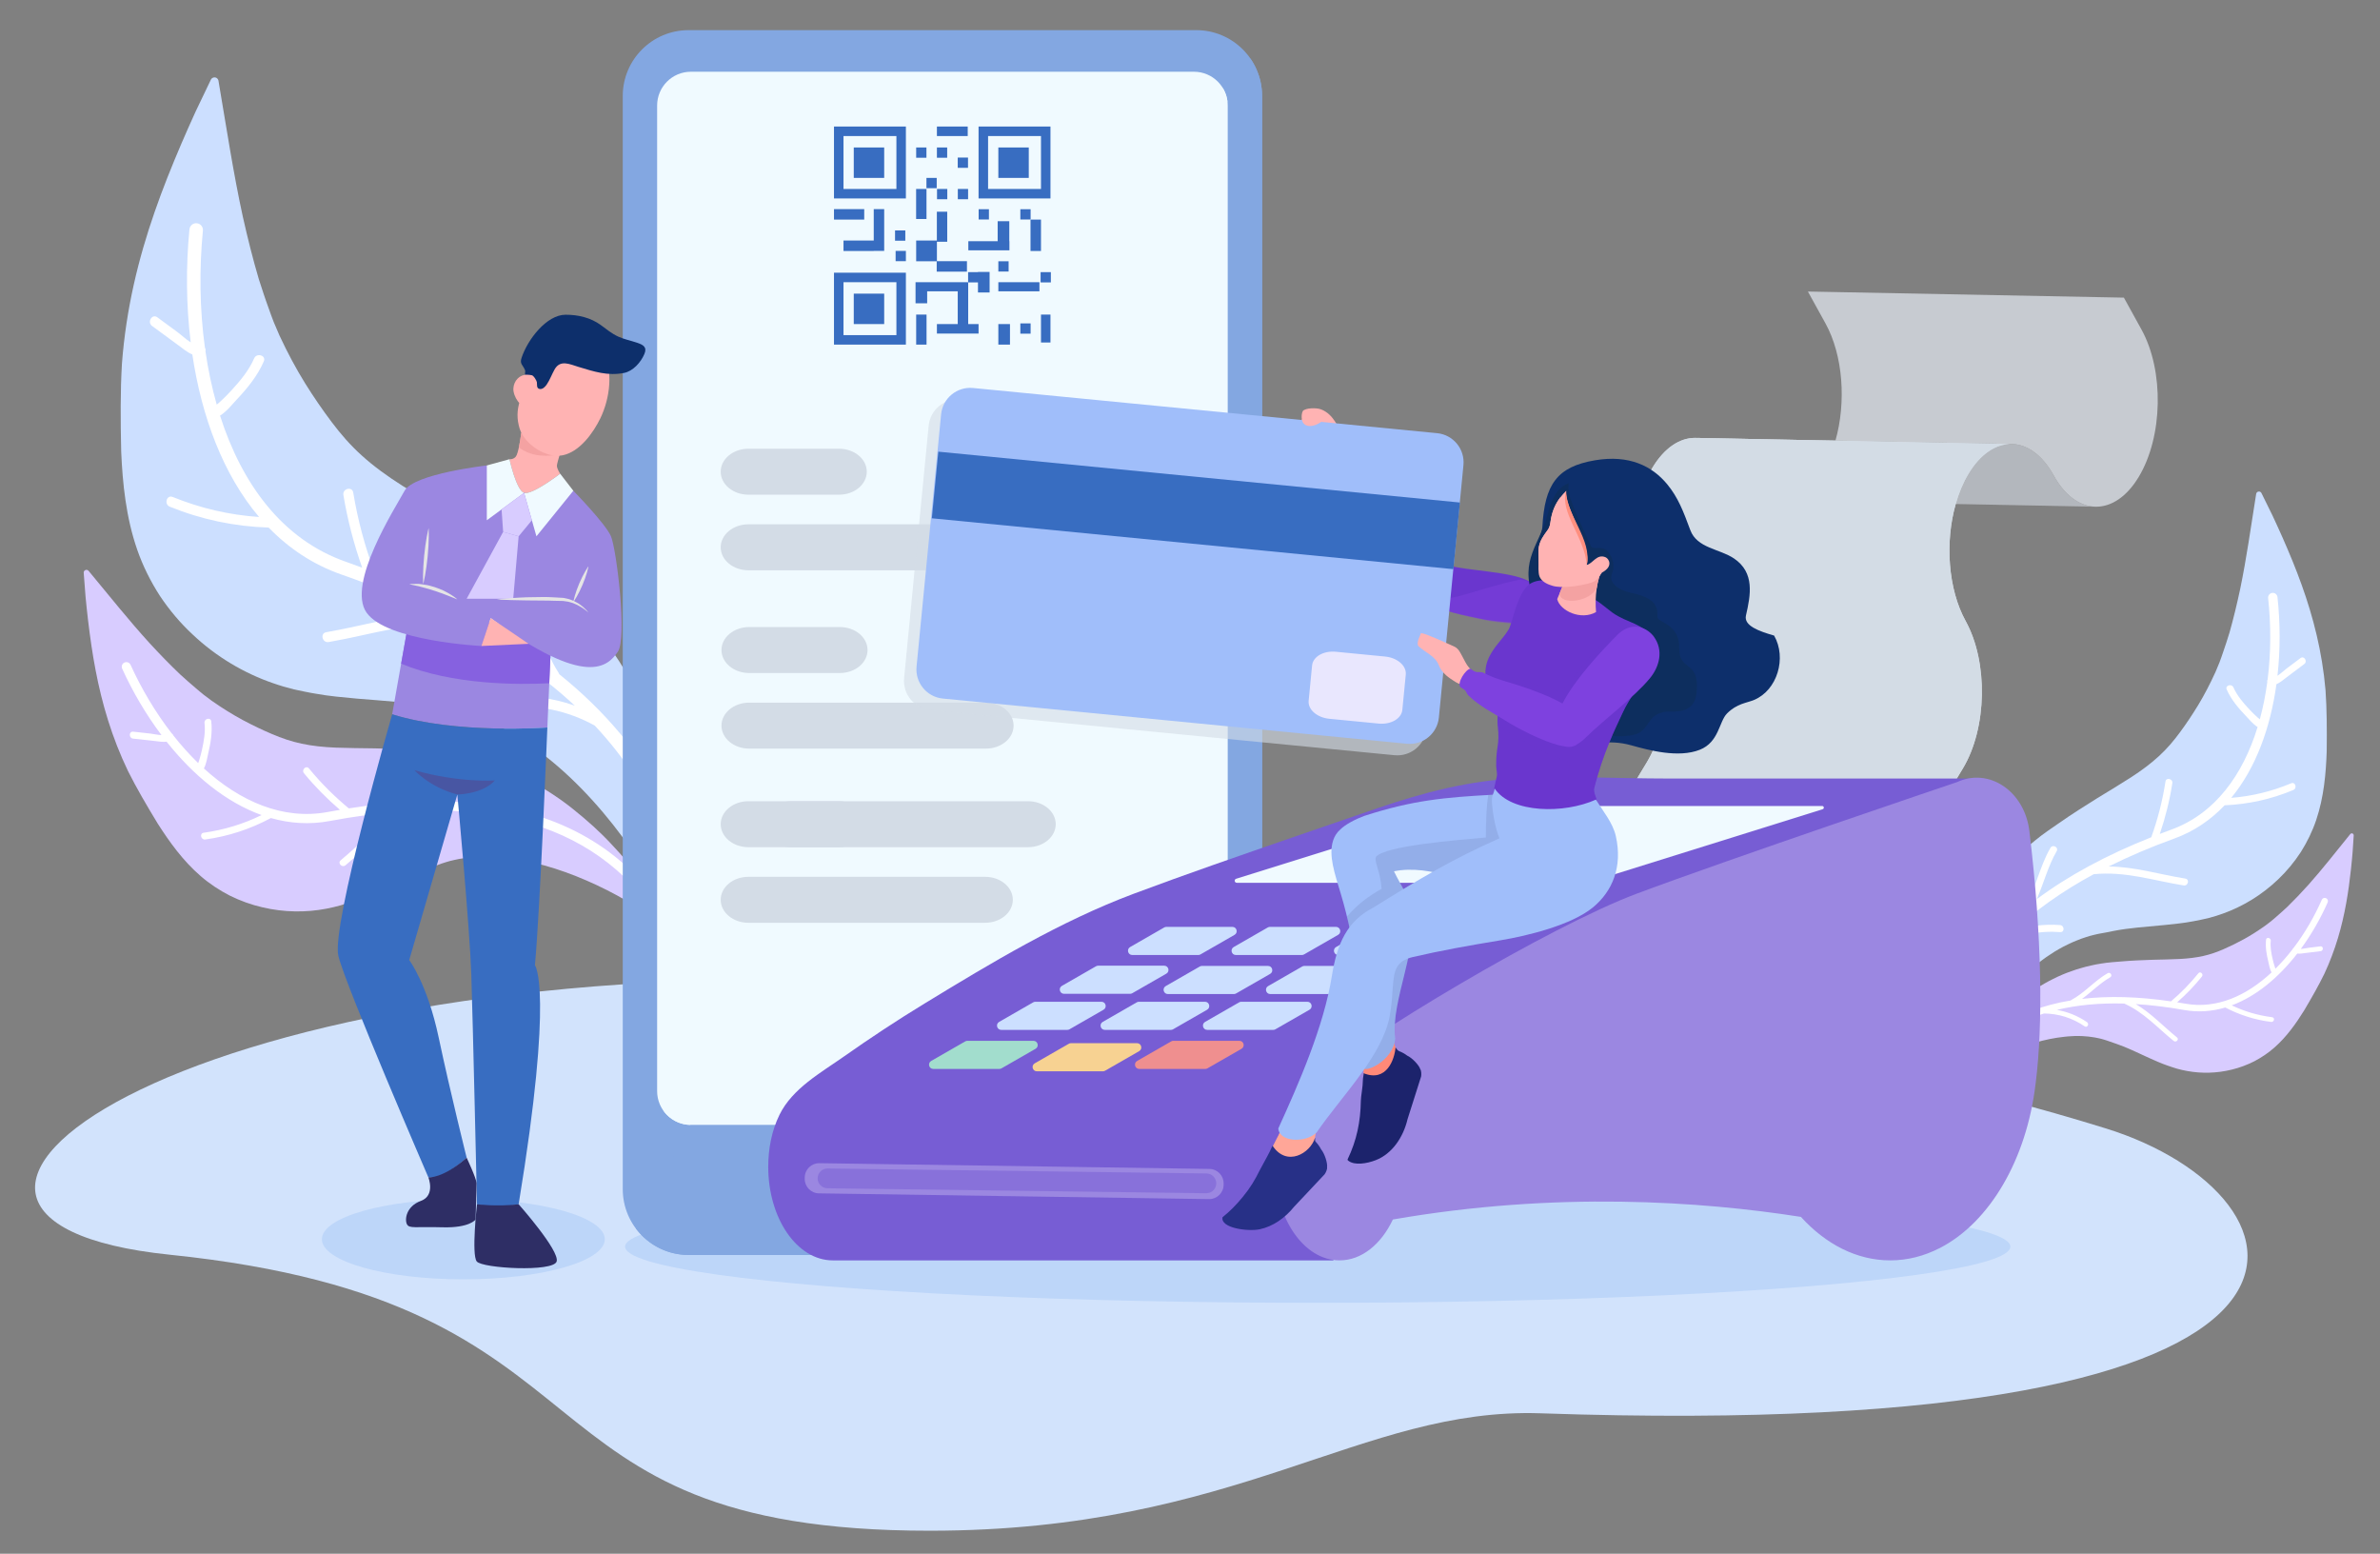 <?xml version="1.0" encoding="utf-8"?>
<!-- Generator: Adobe Illustrator 17.0.0, SVG Export Plug-In . SVG Version: 6.00 Build 0)  -->
<!DOCTYPE svg PUBLIC "-//W3C//DTD SVG 1.1//EN" "http://www.w3.org/Graphics/SVG/1.1/DTD/svg11.dtd">
<svg version="1.1" id="Camada_1" xmlns="http://www.w3.org/2000/svg" xmlns:xlink="http://www.w3.org/1999/xlink" x="0px" y="0px"
	 width="668px" height="436px" viewBox="0 0 668 436" enable-background="new 0 0 668 436" xml:space="preserve">
<rect x="0" y="0" width="668" height="436" fill="#808080" stroke="none"/>
<g>
	<path fill="#D8CCFF" d="M187.778,259.078c-2.116-4.062-4.577-7.903-7.299-11.59c-1.363-1.84-2.775-3.66-4.248-5.446
		c-1.49-1.762-3.048-3.48-4.649-5.183c-3.184-3.44-6.714-6.584-10.485-9.612c-3.762-3.054-7.902-5.749-12.374-8.202
		c-1.115-0.617-2.253-1.214-3.431-1.767c-1.16-0.58-2.351-1.127-3.58-1.626c-1.214-0.512-2.468-0.97-3.748-1.397
		c-1.263-0.459-2.572-0.845-3.9-1.211c-1.313-0.398-2.677-0.701-4.051-0.998c-1.363-0.328-2.777-0.537-4.196-0.756
		c-2.773-0.439-6.086-0.611-7.998-0.749c-4.439-0.342-8.629-0.436-12.56-0.541c-3.929-0.041-7.597-0.089-11.021-0.206
		c-3.425-0.143-6.6-0.472-9.546-1.105c-2.954-0.619-5.658-1.559-8.315-2.691c-2.66-1.126-5.337-2.403-8.174-3.912
		c-2.82-1.516-5.786-3.346-8.789-5.451l-2.227-1.669c-0.746-0.568-1.45-1.213-2.187-1.823c-1.471-1.214-2.938-2.551-4.42-3.884
		c-2.892-2.75-5.767-5.714-8.635-8.829c-5.705-6.259-11.194-13.142-17.041-20.193l-0.044-0.053
		c-0.272-0.328-0.759-0.373-1.087-0.101c-0.199,0.165-0.294,0.414-0.277,0.654l0.521,6.755c0.194,2.262,0.479,4.513,0.726,6.797
		c0.549,4.55,1.198,9.161,2.092,13.803c1.776,9.286,4.515,18.749,9.116,28.325c2.386,4.754,5.163,9.497,8.316,14.688
		c3.227,5.063,7.073,10.439,12.084,14.76c2.493,2.156,5.269,3.979,8.175,5.469c2.929,1.447,5.989,2.546,9.077,3.258
		c6.177,1.471,12.361,1.485,17.995,0.398c1.386-0.258,2.821-0.607,4.14-0.984c1.326-0.443,2.692-0.859,3.947-1.345
		c2.567-0.909,5.003-2.067,7.338-3.136c4.667-2.196,8.944-4.365,13.09-5.817c2.343-0.771,3.436-1.3,5.048-1.77
		c0.775-0.222,1.563-0.479,2.39-0.626c0.82-0.179,1.656-0.37,2.521-0.469c0.86-0.133,1.738-0.258,2.636-0.309
		c0.896-0.087,1.807-0.147,2.733-0.151c0.922-0.026,1.855-0.004,2.798,0.056c0.945,0.027,1.897,0.105,2.858,0.207
		c7.715,0.72,15.786,3.071,23.522,6.439c3.88,1.681,7.706,3.606,11.401,5.787c3.707,2.157,7.321,4.564,10.673,7.232
		c0.325,0.258,0.797,0.205,1.056-0.12c0.19-0.239,0.211-0.559,0.079-0.814L187.778,259.078z"/>
	<path fill="#FFFFFF" d="M43.436,207.934c-2.034-0.217-4.067-0.442-6.099-0.672c-1.233-0.14-1.189-2.084,0.057-1.943
		c1.581,0.179,3.162,0.355,4.744,0.526c0.877,0.095,2.081,0.389,3.189,0.433c-4.348-5.774-8.087-12.142-11.04-18.646
		c-0.296-0.651-0.002-1.433,0.644-1.715c0.651-0.296,1.419-0.008,1.715,0.644c3.06,6.739,6.974,13.335,11.542,19.226
		c0.214,0.117,0.374,0.325,0.458,0.577c2.187,2.772,4.519,5.379,6.977,7.764c0.08-0.218,0.161-0.434,0.234-0.655
		c0.338-1.025,0.607-2.075,0.842-3.128c0.538-2.41,0.992-5.004,0.7-7.478c-0.145-1.226,1.745-1.688,1.892-0.444
		c0.353,2.992-0.152,6.054-0.842,8.967c-0.216,0.911-0.519,2.955-1.222,4.245c10.119,9.211,22.195,14.597,34.873,12.202
		c1.113-0.21,2.21-0.399,3.307-0.588c-3.657-3.133-7.024-6.536-10.089-10.268c-0.79-0.961,0.603-2.318,1.397-1.351
		c3.371,4.105,7.093,7.827,11.184,11.21c13.139-2.077,25.094-2.538,35.845-1.391c-3.864-2.746-7.297-6.254-11.462-8.581
		c-1.095-0.612-0.087-2.274,1.003-1.665c5.331,2.979,9.505,7.957,14.883,10.702c0.072,0.036,0.111,0.088,0.166,0.133
		c22.64,3.508,39.56,14.625,50.528,33.29c0.362,0.616,0.157,1.41-0.461,1.772c-0.012,0.008-0.024,0.014-0.036,0.021
		c-0.611,0.333-1.381,0.124-1.736-0.482c-8.641-14.703-21.178-24.531-37.471-29.472c-5.989,0.124-11.478,1.952-16.39,5.383
		c-1.024,0.715-1.947-0.996-0.931-1.706c3.708-2.59,7.778-4.269,12.101-5.073c-8.212-1.884-17.288-2.639-27.223-2.251
		c-7.985,3.739-13.084,9.739-19.744,15.288c-0.956,0.797-2.313-0.596-1.351-1.397c5.824-4.853,10.278-9.862,16.465-13.623
		c-6.191,0.447-12.689,1.305-19.505,2.593c-5.678,1.073-11.227,0.685-16.549-0.825c-5.789,3.097-11.897,5.107-18.425,6.013
		c-1.227,0.17-1.686-1.72-0.444-1.892c5.721-0.794,11.122-2.437,16.261-4.958c-10.057-3.598-19.195-11.184-26.668-20.59
		C45.682,208.282,44.528,208.05,43.436,207.934z"/>
	<path fill="#CCDFFF" d="M195.453,267.246c0.291-6.697-0.018-13.367-0.769-20.033c-0.381-3.33-0.839-6.67-1.399-10.012
		c-0.6-3.324-1.317-6.641-2.1-9.973c-1.519-6.691-3.693-13.259-6.256-19.857c-2.534-6.625-5.808-13.07-9.682-19.453
		c-0.961-1.599-1.967-3.188-3.056-4.751c-1.045-1.583-2.155-3.149-3.348-4.681c-1.164-1.537-2.419-3.035-3.729-4.514
		c-1.264-1.506-2.642-2.953-4.057-4.39c-1.372-1.465-2.88-2.847-4.404-4.23c-1.487-1.414-3.128-2.713-4.766-4.029
		c-3.194-2.586-7.267-5.229-9.59-6.803c-5.376-3.682-10.619-6.868-15.524-9.877c-4.95-2.927-9.564-5.672-13.819-8.326
		c-4.237-2.688-8.021-5.428-11.291-8.387c-3.292-2.946-6.031-6.117-8.571-9.496c-2.548-3.374-5.007-6.951-7.497-10.941
		c-2.466-3.985-4.885-8.475-7.151-13.342l-1.602-3.746c-0.53-1.266-0.95-2.599-1.438-3.912c-0.975-2.616-1.856-5.384-2.76-8.158
		c-1.653-5.602-3.128-11.463-4.484-17.511c-2.651-12.108-4.571-24.851-6.824-38.067l-0.017-0.1
		c-0.105-0.615-0.689-1.029-1.304-0.924c-0.373,0.063-0.675,0.309-0.829,0.626l-4.283,8.944c-1.409,3.009-2.695,6.071-4.054,9.147
		c-2.635,6.17-5.186,12.488-7.449,19.028c-4.544,13.071-7.998,27.07-9.175,42.576c-0.455,7.773-0.406,15.817-0.208,24.704
		c0.385,8.779,1.325,18.408,4.515,27.553c1.582,4.557,3.767,8.9,6.36,12.915c2.653,3.977,5.728,7.611,9.121,10.772
		c6.753,6.385,14.582,10.929,22.519,13.673c1.946,0.687,4.02,1.294,5.969,1.782c2.005,0.408,4.041,0.882,5.988,1.184
		c3.919,0.726,7.855,1.041,11.596,1.395c7.523,0.632,14.532,1.013,20.85,2.207c3.535,0.737,5.307,0.866,7.693,1.451
		c1.146,0.286,2.332,0.537,3.487,0.956c1.17,0.374,2.37,0.743,3.539,1.251c1.188,0.461,2.392,0.944,3.568,1.537
		c1.199,0.546,2.399,1.135,3.575,1.809c1.188,0.642,2.354,1.353,3.506,2.119c1.178,0.726,2.328,1.522,3.471,2.354
		c9.253,6.559,17.762,15.446,25.103,25.376c3.689,4.97,7.128,10.211,10.217,15.68c3.12,5.447,5.939,11.143,8.236,16.979
		c0.222,0.565,0.861,0.843,1.426,0.621c0.417-0.164,0.677-0.554,0.696-0.975L195.453,267.246z"/>
	<path fill="#FFFFFF" d="M49.917,96.782c-2.419-1.764-4.832-3.536-7.24-5.315c-1.461-1.079,0.017-3.512,1.494-2.421
		c1.873,1.384,3.748,2.764,5.628,4.138c1.042,0.762,2.353,2.017,3.725,2.883c-1.286-10.501-1.364-21.309-0.348-31.715
		c0.101-1.042,1.046-1.818,2.071-1.703c1.042,0.101,1.805,1.029,1.703,2.071c-1.053,10.783-0.918,22.007,0.561,32.817
		c0.185,0.305,0.237,0.686,0.158,1.066c0.744,5.114,1.792,10.125,3.163,14.948c0.26-0.217,0.522-0.432,0.776-0.659
		c1.178-1.052,2.288-2.186,3.356-3.348c2.446-2.66,4.92-5.617,6.36-8.967c0.714-1.66,3.448-0.862,2.724,0.822
		c-1.742,4.052-4.624,7.563-7.63,10.75c-0.94,0.997-2.821,3.365-4.656,4.486c6.085,19.081,17.451,34.745,35.275,40.988
		c1.565,0.548,3.094,1.112,4.622,1.676c-2.343-6.647-4.12-13.425-5.274-20.398c-0.297-1.796,2.461-2.497,2.76-0.69
		c1.269,7.67,3.262,15.112,5.972,22.394c18.175,6.983,33.666,15.148,46.454,24.469c-2.888-6.308-4.673-13.268-8.249-19.265
		c-0.94-1.577,1.554-2.946,2.49-1.376c4.577,7.677,6.226,17.042,11.034,24.458c0.064,0.099,0.077,0.193,0.113,0.289
		c26.131,21.015,39.442,47.49,39.686,79.177c0.008,1.047-0.833,1.903-1.881,1.909c-0.02,0.001-0.041,0.001-0.061,0
		c-1.018-0.024-1.841-0.854-1.848-1.882c-0.193-24.961-8.892-46.594-25.929-64.781c-7.682-4.225-15.977-5.926-24.715-5.171
		c-1.821,0.157-1.738-2.687,0.068-2.843c6.596-0.57,12.984,0.281,19.052,2.426c-9.031-8.398-19.982-15.997-32.86-22.776
		c-12.859-1.104-23.712,2.769-36.215,4.929c-1.796,0.31-2.495-2.448-0.69-2.76c10.935-1.889,20.245-4.979,30.84-5.219
		c-8.174-3.964-17.039-7.632-26.622-10.988c-7.982-2.795-14.733-7.348-20.373-13.156c-9.605-0.311-18.818-2.234-27.755-5.862
		c-1.68-0.682-0.879-3.414,0.822-2.724c7.833,3.18,15.881,5.05,24.241,5.615c-10.114-11.921-16.147-28.224-18.735-45.616
		C52.509,98.867,51.216,97.73,49.917,96.782z"/>
</g>
<path fill="#D2E3FC" d="M243.449,275.163C47.628,268.719-48.828,342.18,47.628,352.085c129.953,13.345,92.464,77.494,213.394,77.455
	c86.731-0.028,120.904-34.694,171.46-32.948c241.944,8.356,218.004-61.463,158.666-79.915
	C438.182,269.109,243.449,275.163,243.449,275.163z"/>
<ellipse fill="#BDD6F9" cx="130.047" cy="347.742" rx="39.703" ry="11.258"/>
<ellipse fill="#BDD6F9" cx="369.849" cy="349.818" rx="194.405" ry="15.771"/>
<g>
	<path fill="#D8CCFF" d="M547.009,304.119c1.442-2.844,3.126-5.536,4.993-8.124c0.935-1.292,1.904-2.569,2.915-3.823
		c1.024-1.238,2.095-2.445,3.197-3.643c2.191-2.419,4.624-4.634,7.226-6.77c2.596-2.155,5.457-4.062,8.551-5.804
		c0.771-0.438,1.559-0.862,2.375-1.256c0.803-0.412,1.628-0.803,2.48-1.159c0.841-0.366,1.711-0.694,2.599-1.001
		c0.875-0.329,1.784-0.607,2.706-0.873c0.911-0.287,1.858-0.508,2.812-0.726c0.946-0.239,1.929-0.395,2.915-0.558
		c1.927-0.327,4.232-0.472,5.562-0.582c3.087-0.272,6.004-0.369,8.739-0.472c2.734-0.058,5.287-0.119,7.67-0.227
		c2.383-0.126,4.591-0.379,6.637-0.842c2.052-0.453,3.927-1.128,5.768-1.936c1.843-0.804,3.697-1.713,5.66-2.786
		c1.952-1.076,4.002-2.373,6.076-3.861l1.538-1.179c0.515-0.401,1-0.856,1.509-1.286c1.014-0.856,2.026-1.798,3.047-2.737
		c1.992-1.936,3.971-4.021,5.944-6.211c3.923-4.4,7.692-9.233,11.709-14.185l0.03-0.037c0.187-0.231,0.526-0.266,0.756-0.079
		c0.14,0.113,0.208,0.286,0.198,0.453l-0.311,4.706c-0.118,1.576-0.299,3.145-0.454,4.737c-0.347,3.172-0.764,6.386-1.352,9.624
		c-1.166,6.477-3,13.085-6.13,19.786c-1.625,3.328-3.522,6.65-5.677,10.288c-2.208,3.549-4.844,7.32-8.299,10.367
		c-1.719,1.52-3.637,2.81-5.649,3.869c-2.028,1.029-4.15,1.818-6.293,2.337c-4.289,1.071-8.593,1.128-12.523,0.414
		c-0.967-0.169-1.968-0.401-2.89-0.654c-0.927-0.299-1.88-0.577-2.758-0.906c-1.794-0.614-3.499-1.401-5.131-2.127
		c-3.265-1.493-6.259-2.971-9.156-3.95c-1.637-0.519-2.401-0.879-3.527-1.193c-0.541-0.149-1.092-0.321-1.668-0.417
		c-0.572-0.118-1.156-0.245-1.759-0.307c-0.6-0.086-1.211-0.167-1.837-0.195c-0.624-0.054-1.259-0.089-1.904-0.084
		c-0.642-0.011-1.291,0.011-1.947,0.06c-0.657,0.026-1.32,0.087-1.988,0.166c-5.365,0.56-10.965,2.258-16.325,4.661
		c-2.688,1.199-5.336,2.569-7.892,4.115c-2.564,1.53-5.061,3.233-7.375,5.116c-0.224,0.182-0.553,0.149-0.736-0.075
		c-0.134-0.165-0.151-0.388-0.061-0.566L547.009,304.119z"/>
	<path fill="#FFFFFF" d="M647.096,267.421c1.414-0.167,2.828-0.338,4.241-0.514c0.857-0.106,0.812-1.459-0.054-1.352
		c-1.099,0.137-2.198,0.271-3.298,0.402c-0.61,0.073-1.446,0.287-2.216,0.326c2.983-4.052,5.537-8.513,7.543-13.064
		c0.201-0.455-0.009-0.997-0.461-1.189c-0.456-0.201-0.988,0.005-1.189,0.461c-2.079,4.715-4.753,9.335-7.889,13.471
		c-0.148,0.083-0.258,0.229-0.314,0.405c-1.501,1.946-3.105,3.778-4.798,5.457c-0.057-0.151-0.116-0.301-0.168-0.454
		c-0.243-0.711-0.438-1.44-0.61-2.171c-0.393-1.673-0.729-3.476-0.544-5.2c0.091-0.855-1.228-1.162-1.32-0.295
		c-0.223,2.086,0.152,4.213,0.654,6.235c0.157,0.632,0.384,2.053,0.883,2.946c-6.974,6.489-15.339,10.329-24.183,8.758
		c-0.776-0.138-1.542-0.261-2.307-0.384c2.522-2.208,4.84-4.603,6.945-7.224c0.542-0.675-0.438-1.609-0.983-0.93
		c-2.316,2.883-4.878,5.502-7.7,7.888c-9.162-1.346-17.487-1.576-24.962-0.696c2.669-1.941,5.032-4.409,7.913-6.06
		c0.758-0.434,0.043-1.584-0.711-1.151c-3.688,2.114-6.556,5.611-10.279,7.563c-0.05,0.026-0.077,0.062-0.114,0.094
		c-15.733,2.614-27.426,10.481-34.92,23.557c-0.248,0.432-0.099,0.983,0.334,1.23c0.008,0.005,0.017,0.01,0.025,0.014
		c0.428,0.227,0.962,0.076,1.205-0.349c5.904-10.3,14.556-17.237,25.86-20.8c4.17,0.041,8.004,1.272,11.45,3.623
		c0.718,0.49,1.347-0.708,0.635-1.194c-2.601-1.775-5.447-2.913-8.462-3.439c5.702-1.374,12.014-1.968,18.932-1.774
		c5.587,2.542,9.182,6.68,13.86,10.492c0.672,0.548,1.605-0.433,0.93-0.983c-4.091-3.334-7.229-6.787-11.565-9.358
		c4.313,0.264,8.843,0.812,13.597,1.657c3.96,0.704,7.821,0.392,11.513-0.7c4.054,2.112,8.321,3.465,12.871,4.046
		c0.855,0.109,1.161-1.21,0.295-1.321c-3.989-0.509-7.76-1.612-11.357-3.328c6.973-2.581,13.277-7.931,18.407-14.535
		C645.536,267.681,646.337,267.511,647.096,267.421z"/>
	<path fill="#CCDFFF" d="M541.728,309.863c-0.253-4.66-0.089-9.305,0.383-13.951c0.24-2.321,0.533-4.649,0.898-6.98
		c0.392-2.318,0.866-4.633,1.386-6.958c1.007-4.669,2.47-9.258,4.204-13.87c1.713-4.631,3.944-9.142,6.592-13.615
		c0.657-1.12,1.345-2.234,2.091-3.33c0.716-1.11,1.476-2.209,2.295-3.284c0.799-1.079,1.661-2.131,2.562-3.171
		c0.869-1.058,1.817-2.076,2.791-3.087c0.944-1.03,1.983-2.004,3.034-2.978c1.024-0.995,2.157-1.912,3.287-2.841
		c2.203-1.824,5.019-3.695,6.624-4.808c3.715-2.604,7.34-4.861,10.732-6.993c3.424-2.075,6.615-4.021,9.556-5.901
		c2.929-1.903,5.542-3.839,7.796-5.924c2.269-2.076,4.152-4.304,5.894-6.675c1.748-2.368,3.432-4.877,5.136-7.673
		c1.686-2.793,3.336-5.937,4.876-9.342l1.087-2.62c0.359-0.885,0.642-1.817,0.972-2.734c0.659-1.828,1.251-3.762,1.859-5.7
		c1.108-3.912,2.09-8.003,2.989-12.223c1.753-8.449,2.993-17.333,4.461-26.55l0.011-0.07c0.068-0.429,0.472-0.721,0.901-0.653
		c0.26,0.041,0.472,0.21,0.582,0.429l3.049,6.193c1.004,2.084,1.922,4.206,2.891,6.336c1.881,4.275,3.705,8.654,5.33,13.189
		c3.263,9.064,5.773,18.783,6.71,29.567c0.376,5.407,0.403,11.007,0.333,17.195c-0.201,6.114-0.783,12.824-2.933,19.214
		c-1.066,3.184-2.554,6.224-4.329,9.038c-1.817,2.789-3.93,5.341-6.267,7.568c-4.652,4.496-10.067,7.718-15.571,9.689
		c-1.35,0.493-2.789,0.931-4.141,1.286c-1.393,0.299-2.806,0.644-4.159,0.87c-2.723,0.535-5.46,0.784-8.061,1.059
		c-5.232,0.497-10.108,0.815-14.497,1.694c-2.455,0.54-3.687,0.643-5.344,1.068c-0.795,0.207-1.619,0.392-2.42,0.692
		c-0.812,0.269-1.644,0.536-2.454,0.898c-0.823,0.33-1.658,0.675-2.472,1.097c-0.83,0.389-1.661,0.809-2.475,1.287
		c-0.822,0.456-1.628,0.96-2.424,1.502c-0.814,0.514-1.609,1.077-2.398,1.665c-6.391,4.636-12.246,10.887-17.281,17.855
		c-2.53,3.488-4.884,7.162-6.993,10.992c-2.131,3.816-4.05,7.802-5.604,11.882c-0.151,0.395-0.593,0.593-0.988,0.443
		c-0.291-0.111-0.476-0.381-0.492-0.673L541.728,309.863z"/>
	<path fill="#FFFFFF" d="M641.74,190.098c1.671-1.246,3.337-2.498,4.999-3.755c1.009-0.762-0.039-2.444-1.058-1.674
		c-1.293,0.977-2.588,1.952-3.886,2.923c-0.719,0.538-1.622,1.422-2.571,2.035c0.816-7.32,0.788-14.843,0.001-22.08
		c-0.078-0.725-0.742-1.258-1.454-1.169c-0.725,0.078-1.249,0.73-1.169,1.454c0.815,7.498,0.806,15.312-0.141,22.848
		c-0.126,0.214-0.16,0.479-0.102,0.743c-0.479,3.565-1.17,7.062-2.088,10.429c-0.183-0.149-0.367-0.297-0.545-0.453
		c-0.828-0.723-1.609-1.504-2.362-2.305c-1.723-1.833-3.467-3.873-4.495-6.194c-0.51-1.15-2.406-0.574-1.89,0.593
		c1.243,2.807,3.276,5.229,5.393,7.425c0.662,0.687,1.989,2.321,3.275,3.088c-4.091,13.329-11.884,24.319-24.244,28.8
		c-1.085,0.393-2.145,0.797-3.205,1.201c1.58-4.645,2.766-9.376,3.516-14.239c0.193-1.253-1.732-1.719-1.926-0.459
		c-0.825,5.349-2.156,10.544-3.987,15.634c-12.599,4.999-23.32,10.8-32.151,17.386c1.962-4.413,3.152-9.271,5.595-13.473
		c0.642-1.105-1.104-2.039-1.744-0.939c-3.128,5.379-4.204,11.91-7.495,17.109c-0.044,0.069-0.052,0.135-0.076,0.202
		c-18.03,14.827-27.095,33.358-27.024,55.416c0.002,0.729,0.594,1.318,1.324,1.315c0.014,0.001,0.028,0,0.043,0
		c0.709-0.025,1.275-0.608,1.272-1.324c-0.055-17.377,5.836-32.502,17.557-45.291c5.315-2.999,11.077-4.246,17.165-3.787
		c1.269,0.096,1.19-1.884-0.069-1.979c-4.596-0.346-9.036,0.294-13.243,1.834c6.222-5.914,13.788-11.287,22.7-16.104
		c8.943-0.866,16.527,1.747,25.247,3.156c1.252,0.202,1.718-1.723,0.459-1.926c-7.626-1.232-14.131-3.312-21.508-3.399
		c5.66-2.821,11.803-5.442,18.448-7.851c5.535-2.007,10.2-5.227,14.082-9.313c6.684-0.29,13.082-1.698,19.276-4.291
		c1.164-0.488,0.586-2.383-0.593-1.89c-5.429,2.273-11.016,3.636-16.831,4.093c6.95-8.375,11.025-19.769,12.695-31.896
		C639.952,191.569,640.843,190.767,641.74,190.098z"/>
</g>
<g>
	<g>
		<path fill-rule="evenodd" clip-rule="evenodd" fill="#6A36CE" d="M382.442,135.05c0.21,0.578,0.478,1.124,0.784,1.682
			c0.252,0.46,1.28,0.849,1.572,1.351c2.075,3.368,4.214,6.257,6.406,8.86c2.833,3.363,5.705,6.63,7.492,10.233
			c3.227,0.55,7.926,1.734,12.892,2.425c8.737,1.217,18.331,1.733,20.071,5.985l2.587,7.018l-2.433,3.092
			c-5.4-1.006-10.079-1.027-14.871-1.815c-1.416-0.233-3.257-0.679-4.68-0.965c-5.079-1.022-10.307-2.673-15.824-4.898
			c-0.964-0.389-1.871-0.592-2.527-0.858c-0.343-0.092-0.942-0.609-1.175-0.863c-0.661-0.533-1.34-1.256-2.022-2.094
			c-2.673-3.169-5.872-8.181-7.77-12.056c-1.513-3.089-2.999-6.3-4.381-10.262c-0.217-0.624-0.16-1.972-0.374-2.597
			c-0.202-0.588-0.426-1.013-0.67-1.377C378.649,136.547,380.678,135.079,382.442,135.05z"/>
		<path opacity="0.5" fill-rule="evenodd" clip-rule="evenodd" fill="#7E41DF" d="M426.99,162.652
			c2.555,0.552,5.137,1.669,5.806,3.304l2.587,7.018l-2.433,3.092c-5.4-1.006-10.079-1.027-14.871-1.815
			c-1.416-0.233-3.257-0.679-4.68-0.965c-5.079-1.022-10.308-2.673-15.824-4.898c-0.964-0.389-1.871-0.592-2.527-0.857l-1.174-0.863
			c11.355,3.123,14.909,0.678,25.153-2.149C423.502,163.284,426.658,162.581,426.99,162.652z"/>
	</g>
	<g>
		<path fill="#83A7E1" d="M193.266,352.152h142.492c10.204,0,18.477-8.272,18.477-18.477V26.937
			c0-10.205-8.272-18.477-18.477-18.477H193.266c-10.205,0-18.477,8.273-18.477,18.477v306.738
			C174.789,343.879,183.062,352.152,193.266,352.152z"/>
		<path fill="#F0FAFF" d="M193.918,315.659h141.189c5.236,0,9.48-4.244,9.48-9.48V29.609c0-5.236-4.244-9.48-9.48-9.48H193.918
			c-5.236,0-9.48,4.244-9.48,9.48v276.57C184.438,311.415,188.682,315.659,193.918,315.659z"/>
		<path fill="#83A7E1" d="M350.926,16.4c2.081,2.99,3.31,6.618,3.31,10.537v306.738c0,10.205-8.272,18.477-18.477,18.477H193.266
			c-6.053,0-11.409-2.923-14.779-7.421L350.926,16.4z"/>
		<path fill="#F0FAFF" d="M343.191,24.676c0.88,1.438,1.396,3.123,1.396,4.933v276.57c0,5.236-4.244,9.48-9.48,9.48H193.918
			c-3.181,0-5.99-1.573-7.709-3.977L343.191,24.676z"/>
		<circle fill="#080D30" cx="264.44" cy="334.047" r="14.71"/>
		<path fill="#D3DCE6" d="M235.494,138.818h-25.427c-4.299,0-7.784-2.888-7.784-6.45l0,0c0-3.562,3.485-6.45,7.784-6.45h25.427
			c4.299,0,7.784,2.888,7.784,6.45l0,0C243.278,135.93,239.793,138.818,235.494,138.818z"/>
		<path fill="#D3DCE6" d="M276.489,160.03h-66.423c-4.299,0-7.784-2.888-7.784-6.45l0,0c0-3.562,3.485-6.45,7.784-6.45h66.423
			c4.299,0,7.784,2.888,7.784,6.45l0,0C284.273,157.143,280.788,160.03,276.489,160.03z"/>
		<path fill="#D3DCE6" d="M235.71,188.857h-25.427c-4.299,0-7.784-2.888-7.784-6.45l0,0c0-3.562,3.485-6.45,7.784-6.45h25.427
			c4.299,0,7.784,2.888,7.784,6.45l0,0C243.494,185.97,240.009,188.857,235.71,188.857z"/>
		<path fill="#D3DCE6" d="M276.705,210.07h-66.423c-4.299,0-7.784-2.888-7.784-6.45l0,0c0-3.562,3.485-6.45,7.784-6.45h66.423
			c4.299,0,7.784,2.888,7.784,6.45l0,0C284.489,207.182,281.004,210.07,276.705,210.07z"/>
		<path fill="#D3DCE6" d="M288.53,237.732h-66.423c-4.299,0-7.784-2.888-7.784-6.45l0,0c0-3.562,3.485-6.45,7.784-6.45h66.423
			c4.299,0,7.784,2.888,7.784,6.45l0,0C296.313,234.844,292.829,237.732,288.53,237.732z"/>
		<path fill="#D3DCE6" d="M235.494,237.732h-25.427c-4.299,0-7.784-2.888-7.784-6.45l0,0c0-3.562,3.485-6.45,7.784-6.45h25.427
			c4.299,0,7.784,2.888,7.784,6.45l0,0C243.278,234.844,239.793,237.732,235.494,237.732z"/>
		<path fill="#D3DCE6" d="M276.489,258.944h-66.423c-4.299,0-7.784-2.888-7.784-6.45l0,0c0-3.562,3.485-6.45,7.784-6.45h66.423
			c4.299,0,7.784,2.888,7.784,6.45l0,0C284.273,256.057,280.788,258.944,276.489,258.944z"/>
	</g>
	<polygon fill="#E7A78D" points="156.911,173.783 158.413,169.183 148.669,169.183 	"/>
	<path fill-rule="evenodd" clip-rule="evenodd" fill="#FFB3B3" d="M376.488,121.072c-1.01-0.915-2.067-4.801-5.698-6.194
		c-1.33-0.51-4.37-0.426-5.12,0.449c-0.641,1.203-0.422,3.813,1.188,4.813"/>
	<g opacity="0.6">
		<path fill="#D3DCE6" d="M261.143,199.239l130.245,12.681c4.517,0.44,8.535-2.866,8.975-7.383l6.892-70.791
			c0.44-4.517-2.866-8.535-7.383-8.975l-130.245-12.681c-4.517-0.44-8.535,2.866-8.975,7.383l-6.892,70.791
			C253.321,194.781,256.626,198.799,261.143,199.239z"/>
	</g>
	<g>
		<path fill="#9B87E1" d="M154.497,184.007l-0.868,20.132c0,0-25.483,1.96-43.559-3.702l4.791-27.005l35.704,2.178L154.497,184.007z
			"/>
		<path fill="#FFB3B3" d="M144.769,128.133c0.726-0.871,1.335-5.273,1.335-5.273l0.205-1.453c1.369,1.53,2.918,4.122,5.138,4.33
			c2.292,0.215,4.602-0.519,6.677-1.592l0.002,0.001c0,0-1.742,5.584-1.815,6.455s0.907,2.323,0.907,2.323
			s-7.949,6.098-10.127,5.372c-2.178-0.726-4.09-9.437-4.09-9.437S144.043,129.004,144.769,128.133z"/>
		<path fill="#8661E0" d="M112.588,186.24l2.272-12.808l35.704,2.178l3.932,8.397l-0.333,7.715
			C145.434,192.174,127.035,192.23,112.588,186.24z"/>
		<path fill="#9B87E1" d="M160.919,137.716c0,0,9.04,9.219,10.565,12.777c1.525,3.557,4.625,28.507,1.906,32.427
			c-2.719,3.92-8.657,10.549-35.662-9.487l-2.613,7.84c0,0-26.569-1.307-32.232-9.365c-5.662-8.058,8.058-29.401,10.671-34.192
			s23.085-7.108,23.085-7.108s6.751,6.527,10.454,7.689C150.794,139.458,160.919,137.716,160.919,137.716z"/>
		<path fill="#F0FAFF" d="M157.219,132.924l3.7,4.791l-10.355,12.777l-3.472-12.196C149.27,139.022,157.219,132.924,157.219,132.924
			z"/>
		<path fill="#F0FAFF" d="M143.002,128.859c0,0,1.912,8.711,4.09,9.437l-10.454,7.695v-15.383L143.002,128.859z"/>
		<polygon fill="#FFB3B3" points="135.114,181.272 148.372,180.658 137.727,173.432 		"/>
		<polygon fill="#D8CCFF" points="149.283,145.991 145.568,150.492 141.218,149.258 140.78,142.943 147.092,138.296 		"/>
		<polygon fill="#D8CCFF" points="144.043,168.012 145.568,150.492 141.218,149.258 130.976,168.012 		"/>
		<path fill="#386DC1" d="M110.069,200.437c18.076,5.662,43.559,3.702,43.559,3.702s-2.035,51.034-3.487,66.714
			c0,0,5.372,6.679-4.573,67.077c0,0-6.461,1.452-11.688,0c0,0-1.161-51.397-1.597-64.464c-0.436-13.067-3.92-50.526-3.92-50.526
			l-13.502,46.46c0,0,5.082,6.679,8.276,21.778c3.194,15.1,7.84,33.684,7.84,33.684s-6.679,6.388-10.744,5.517
			c0,0-23.23-53.72-25.263-62.141C92.937,259.819,110.069,200.437,110.069,200.437z"/>
		<path fill="#2E2E65" d="M145.568,337.93c0,0,11.542,12.994,10.671,16.043c-0.871,3.049-20.907,1.96-22.432,0
			c-1.524-1.96,0.073-16.043,0.073-16.043S139.47,338.656,145.568,337.93z"/>
		<path fill="#2E2E65" d="M130.976,324.863c0,0,2.738,5.815,2.768,7.121c0.03,1.306-0.268,10.238-0.268,10.238
			s-1.649,2.387-9.261,2.169c-7.613-0.218-9.355,0.436-10.008-0.871c-0.653-1.307-0.218-5.009,3.92-6.533
			c4.138-1.524,2.105-6.606,2.105-6.606S124.225,330.816,130.976,324.863z"/>
		<path fill="#F4A2A2" d="M145.631,125.546c0.288-1.347,0.474-2.686,0.474-2.686l0.205-1.453c1.369,1.53,2.918,4.122,5.138,4.33
			c2.292,0.215,4.602-0.519,6.677-1.592l0.002,0.001c0,0-0.513,1.645-0.994,3.288C154.413,128.054,149.54,128.524,145.631,125.546z"
			/>
		<g>
			<path fill="#E5E5E5" d="M165.168,171.908c0,0-0.302-0.297-0.886-0.735c-0.278-0.236-0.657-0.469-1.072-0.752
				c-0.214-0.134-0.455-0.254-0.7-0.392c-0.243-0.141-0.498-0.288-0.785-0.402c-0.282-0.122-0.568-0.263-0.874-0.383
				c-0.314-0.095-0.639-0.192-0.973-0.293c-0.326-0.125-0.688-0.139-1.045-0.198c-0.179-0.027-0.359-0.055-0.542-0.082
				c-0.084-0.01-0.197-0.041-0.258-0.034l-0.294-0.005c-0.786-0.017-1.598-0.034-2.423-0.051c-0.824-0.016-1.665-0.077-2.498-0.056
				c-3.331,0.011-6.669-0.079-9.189-0.132c-1.257-0.023-2.307-0.1-3.041-0.118c-0.735-0.043-1.155-0.067-1.155-0.067
				s1.671-0.217,4.184-0.378c1.258-0.062,2.72-0.192,4.299-0.228c1.579-0.048,3.265-0.06,4.951-0.075
				c0.844-0.008,1.676,0.064,2.502,0.091c0.824,0.047,1.634,0.093,2.419,0.137l0.293,0.018c0.135,0.003,0.209,0.036,0.316,0.052
				c0.197,0.043,0.392,0.085,0.585,0.127c0.383,0.095,0.767,0.146,1.108,0.307c0.346,0.136,0.683,0.268,1.009,0.397
				c0.313,0.153,0.603,0.326,0.887,0.478c0.577,0.288,1.023,0.687,1.441,0.99c0.387,0.348,0.735,0.632,0.985,0.908
				c0.266,0.257,0.446,0.489,0.571,0.641C165.109,171.82,165.168,171.908,165.168,171.908z"/>
		</g>
		<g>
			<path fill="#E5E5E5" d="M165.168,158.9c0,0-0.112,0.692-0.401,1.678c-0.282,0.989-0.736,2.275-1.264,3.529
				c-0.534,1.252-1.141,2.472-1.656,3.362c-0.508,0.893-0.928,1.454-0.928,1.454s0.111-0.692,0.4-1.678
				c0.281-0.989,0.737-2.274,1.265-3.528c0.534-1.251,1.143-2.472,1.658-3.362C164.749,159.461,165.168,158.9,165.168,158.9z"/>
		</g>
		<g>
			<path fill="#E5E5E5" d="M128.363,168.205c0,0-0.832-0.335-2.08-0.837c-0.615-0.256-1.353-0.506-2.117-0.82
				c-0.391-0.136-0.8-0.263-1.205-0.417c-0.406-0.153-0.818-0.309-1.244-0.418c-0.842-0.249-1.669-0.566-2.475-0.739
				c-0.803-0.178-1.538-0.462-2.193-0.559c-1.302-0.246-2.187-0.502-2.187-0.502s0.895-0.082,2.264-0.067
				c0.344-0.012,0.712,0.019,1.096,0.086c0.386,0.054,0.795,0.109,1.215,0.184c0.421,0.072,0.861,0.127,1.286,0.271
				c0.43,0.124,0.867,0.25,1.304,0.376c0.872,0.261,1.698,0.648,2.481,0.977c0.385,0.181,0.744,0.385,1.087,0.568
				c0.345,0.18,0.665,0.361,0.948,0.553C127.702,167.572,128.363,168.205,128.363,168.205z"/>
		</g>
		<g>
			<path fill="#E5E5E5" d="M120.305,148.169c0,0,0.02,0.25,0.031,0.686c0.001,0.435,0.031,1.058,0.015,1.802
				c-0.017,1.488-0.124,3.464-0.311,5.432c-0.194,1.967-0.466,3.927-0.736,5.391c-0.127,0.733-0.277,1.339-0.362,1.765
				c-0.094,0.425-0.162,0.667-0.162,0.667s-0.02-0.25-0.031-0.686c-0.001-0.435-0.032-1.058-0.016-1.802
				c0.016-1.488,0.125-3.464,0.312-5.432c0.194-1.967,0.468-3.927,0.737-5.391c0.127-0.732,0.277-1.339,0.361-1.765
				C120.237,148.411,120.305,148.169,120.305,148.169z"/>
		</g>
		<path fill="#4856A3" d="M138.892,219.013c0,0-10.18,0.686-22.58-2.896c0,0,4.298,4.829,12.051,6.824
			C128.363,222.941,135.375,222.9,138.892,219.013z"/>
		<path fill="#FFB3B3" d="M157.93,127.757c-4.647,0.946-10.744-3.125-12.088-7.509c-0.813-2.651-0.768-5.12,0.05-7.663
			c0.921-2.864,2.414-5.248,3.362-8.119c0.409-1.238,0.851-2.475,1.512-3.604c1.056-1.806,2.672-3.296,4.586-4.23
			c1.881-0.918,4.019-0.775,6.072-0.932c1.739-0.132,3.734-0.373,5.431,0.159c1.171,0.367,1.563,1.38,2.167,2.39
			c3.276,5.485,2.181,13.56-0.506,19.1C166.515,121.474,162.712,126.785,157.93,127.757z"/>
		<path fill="#0D2F6B" d="M180.848,99.365c0.845-1.984-0.297-2.602-2.072-3.203c-1.729-0.586-3.559-0.928-5.245-1.706
			c-1.874-0.865-3.284-2.052-4.91-3.246c-2.808-2.062-6.374-2.91-9.907-2.891c-5.302,0.028-10.622,6.935-12.318,12.077
			c-0.56,1.699,0.245,1.9,0.901,3.311c0.344,0.74-0.266,1.267,0.313,1.856c0.45,0.458,0.926-0.451,1.599-0.188
			c0.445-0.222,1.409,1.423,1.473,1.839c0.104,0.675-0.178,1.757,0.773,1.935c0.853,0.16,1.595-0.649,2.01-1.27
			c0.885-1.32,1.414-2.826,2.187-4.205c1.591-2.836,4.245-1.469,6.74-0.713c4.28,1.296,8.157,2.596,12.756,1.69
			C177.69,104.151,179.869,101.666,180.848,99.365z"/>
		<g>
			<path fill="#FFB3B3" d="M144.088,109.035c-0.102,2.237,2.28,5.847,3.508,4.216c0.752-0.997,1.779-3.348,1.881-5.585
				c0.101-2.236,0.526-2.422-1.514-2.514C145.925,105.06,144.189,106.798,144.088,109.035z"/>
		</g>
	</g>
	<g>
		<rect x="232.264" y="33.855" fill="#F0FAFF" width="64.498" height="64.498"/>
		<g>
			<path fill="#386DC1" d="M234.076,55.687h20.182V35.505h-20.182V55.687z M236.746,38.175h14.85v14.85h-14.85V38.175z"/>
			<rect x="239.627" y="41.383" fill="#386DC1" width="8.54" height="8.54"/>
			<path fill="#386DC1" d="M234.076,96.702h20.182V76.521h-20.182V96.702z M236.746,79.19h14.85v14.85h-14.85V79.19z"/>
			<rect x="239.627" y="82.399" fill="#386DC1" width="8.54" height="8.54"/>
			<path fill="#386DC1" d="M294.838,35.505h-20.182v20.182h20.182V35.505z M292.176,53.025h-14.85v-14.85h14.85V53.025z"/>
			<rect x="280.207" y="41.383" fill="#386DC1" width="8.54" height="8.54"/>
			<rect x="234.076" y="58.682" fill="#386DC1" width="8.488" height="2.937"/>
			<polygon fill="#386DC1" points="236.746,70.431 245.234,70.431 245.234,70.405 248.167,70.405 248.167,58.682 245.234,58.682 
				245.234,67.494 236.746,67.494 			"/>
			<rect x="257.143" y="41.383" fill="#386DC1" width="2.883" height="2.883"/>
			<rect x="262.964" y="41.383" fill="#386DC1" width="2.883" height="2.883"/>
			<rect x="286.382" y="90.749" fill="#386DC1" width="2.883" height="2.883"/>
			<rect x="262.996" y="53.025" fill="#386DC1" width="2.883" height="2.883"/>
			<rect x="274.68" y="58.709" fill="#386DC1" width="2.883" height="2.883"/>
			<rect x="260.026" y="49.924" fill="#386DC1" width="2.883" height="2.883"/>
			<rect x="292.066" y="76.364" fill="#386DC1" width="2.883" height="2.883"/>
			<rect x="251.375" y="70.405" fill="#386DC1" width="2.883" height="2.883"/>
			<rect x="280.207" y="73.315" fill="#386DC1" width="2.883" height="2.883"/>
			<rect x="268.81" y="44.212" fill="#386DC1" width="2.883" height="2.883"/>
			<rect x="286.382" y="58.709" fill="#386DC1" width="2.883" height="2.883"/>
			<rect x="251.213" y="64.662" fill="#386DC1" width="2.883" height="2.883"/>
			<rect x="268.835" y="53.025" fill="#386DC1" width="2.883" height="2.883"/>
			<rect x="262.964" y="35.505" fill="#386DC1" width="8.648" height="2.67"/>
			<rect x="289.237" y="61.619" fill="#386DC1" width="2.939" height="8.812"/>
			<rect x="280.207" y="79.19" fill="#386DC1" width="11.532" height="2.556"/>
			<polygon fill="#386DC1" points="283.315,67.685 283.281,67.685 283.281,62.074 280.017,62.074 280.017,67.685 271.783,67.685 
				271.783,70.241 283.315,70.241 			"/>
			<polygon fill="#386DC1" points="257.143,67.494 257.143,73.315 262.909,73.315 262.909,76.226 271.397,76.226 271.397,73.288 
				262.964,73.288 262.964,67.837 265.861,67.837 265.861,59.409 262.95,59.409 262.95,67.494 			"/>
			<rect x="257.143" y="88.274" fill="#386DC1" width="2.911" height="8.428"/>
			<rect x="257.129" y="53.025" fill="#386DC1" width="2.911" height="8.428"/>
			<rect x="280.207" y="90.939" fill="#386DC1" width="3.264" height="5.763"/>
			<polygon fill="#386DC1" points="274.49,76.364 271.72,76.364 271.72,79.247 271.613,79.247 271.613,79.19 260.23,79.19 
				260.081,79.19 256.966,79.19 256.966,85.108 260.23,85.108 260.23,81.746 268.81,81.746 268.81,90.939 262.964,90.939 
				262.964,93.605 274.657,93.605 274.657,90.939 271.743,90.939 271.743,79.247 274.49,79.247 274.49,82.072 277.754,82.072 
				277.754,76.309 274.49,76.309 			"/>
			<rect x="292.176" y="88.274" fill="#386DC1" width="2.662" height="7.833"/>
		</g>
	</g>
	<g>
		<path fill="#A0BEFA" d="M264.635,196.024l130.245,12.681c4.517,0.44,8.535-2.866,8.975-7.383l6.892-70.791
			c0.44-4.517-2.866-8.535-7.383-8.975L273.12,108.876c-4.517-0.44-8.535,2.866-8.975,7.383l-6.892,70.791
			C256.813,191.566,260.118,195.585,264.635,196.024z"/>
		<path fill="#E9E7FE" d="M373.09,201.696l13.855,1.349c3.436,0.335,6.416-1.387,6.655-3.844l0.965-9.91
			c0.239-2.458-2.352-4.721-5.788-5.056l-13.855-1.349c-3.436-0.335-6.416,1.387-6.655,3.844l-0.965,9.91
			C367.063,199.098,369.654,201.362,373.09,201.696z"/>
		
			<rect x="261.974" y="133.824" transform="matrix(-0.995 -0.097 0.097 -0.995 655.61 318.276)" fill="#386DC1" width="147.119" height="18.788"/>
	</g>
</g>
<g id="XMLID_214_">
	<g id="XMLID_223_">
		<path id="XMLID_224_" fill="#C7CBD1" d="M587.853,142.176l-38.935-0.75l-49.166-0.954l-0.118-0.002
			c-4.376-0.011-8.722-2.948-11.948-8.795c-3.093-5.605-7.204-8.538-11.383-8.792l33.552,0.663l5.304,0.098l49.095,0.943
			l0.542,0.017c4.252,0.147,8.454,3.095,11.596,8.789C579.5,139.025,583.63,141.963,587.853,142.176z"/>
	</g>
	<g id="XMLID_221_" opacity="0.1">
		<path id="XMLID_222_" d="M587.853,142.176l-38.935-0.75l-49.166-0.954l-0.118-0.002c-4.376-0.011-8.722-2.948-11.948-8.795
			c-3.093-5.605-7.204-8.538-11.383-8.792l33.552,0.663l5.304,0.098l49.095,0.943l0.542,0.017c4.252,0.147,8.454,3.095,11.596,8.789
			C579.5,139.025,583.63,141.963,587.853,142.176z"/>
	</g>
	<g id="XMLID_219_">
		<path id="XMLID_220_" fill="#C7CBD1" d="M596.115,83.519l4.952,8.973c6.376,11.555,6.021,30.063-0.795,41.352
			c-3.356,5.574-7.67,8.354-11.93,8.345l-0.488-0.013c-4.223-0.213-8.354-3.151-11.461-8.782c-3.142-5.694-7.344-8.643-11.596-8.789
			l-0.542-0.017l-49.095-0.943c3.048-10.739,2.162-23.909-2.787-32.877l-4.945-8.961L596.115,83.519z"/>
	</g>
	<g id="XMLID_217_">
		<path id="XMLID_218_" fill="#D3DAE2" d="M564.255,124.588c-4.211,0.08-8.436,2.843-11.748,8.343
			c-1.519,2.517-2.718,5.405-3.589,8.495c-3.054,10.726-2.155,23.889,2.794,32.858c6.376,11.554,6.008,30.071-0.802,41.373
			c-6.816,11.288-11.451,18.976-11.451,18.976l-89.599-0.24c0,0,5.528-9.166,12.344-20.455c6.815-11.289,7.176-29.817,0.801-41.371
			c-6.369-11.541-6.021-30.063,0.808-41.359c3.35-5.554,7.652-8.327,11.904-8.33l0.02,0.005l0.567,0.003l33.552,0.663l5.304,0.098
			L564.255,124.588z"/>
	</g>
	<g id="XMLID_215_">
		<path id="XMLID_216_" fill="#D3DCE5" d="M564.255,124.588c-4.211,0.08-8.436,2.843-11.748,8.343
			c-1.519,2.517-2.718,5.405-3.589,8.495c-3.054,10.726-2.155,23.889,2.794,32.858c6.376,11.554,6.008,30.071-0.802,41.373
			c-6.816,11.288-11.451,18.976-11.451,18.976l-89.599-0.24c0,0,5.528-9.166,12.344-20.455c6.815-11.289,7.176-29.817,0.801-41.371
			c-6.369-11.541-6.021-30.063,0.808-41.359c3.35-5.554,7.652-8.327,11.904-8.33l0.02,0.005l0.567,0.003l33.552,0.663l5.304,0.098
			L564.255,124.588z"/>
	</g>
</g>
<g>
	<g>
		<path fill="#775DD4" d="M555.261,218.461c-29.141,0-58.283,0.011-87.424,0c-13.89-0.006-27.791-0.79-41.676-0.096
			c-13.951,0.697-26.48,3.962-39.652,8.462c-7.903,2.7-15.802,5.411-23.695,8.141c-14.904,5.154-29.826,10.289-44.597,15.819
			c-20.591,7.708-40.061,19.428-58.764,30.839c-7.67,4.679-15.175,9.626-22.521,14.798c-6.514,4.587-14.507,8.979-18.146,16.387
			c-2.22,4.521-3.16,9.602-3.16,14.615c0,14.498,8.105,26.251,18.104,26.251H374.25v-13.749c22.7,2.954,55.956-47.819,56.281-55.423
			C430.532,284.503,555.261,218.461,555.261,218.461z"/>
		<path fill="#9B87E1" d="M339.327,336.483l-109.474-1.613c-2.236-0.033-4.023-1.873-3.99-4.109l0.005-0.37
			c0.033-2.236,1.873-4.023,4.109-3.99l109.474,1.613c2.236,0.033,4.023,1.873,3.99,4.109l-0.005,0.37
			C343.403,334.729,341.563,336.516,339.327,336.483z"/>
		<path opacity="0.5" fill="#775DD4" d="M338.557,334.838l-106.327-1.396c-1.534-0.02-2.761-1.28-2.741-2.814l0,0
			c0.02-1.534,1.28-2.761,2.814-2.741l106.327,1.396c1.534,0.02,2.761,1.28,2.741,2.814l0,0
			C341.35,333.631,340.09,334.859,338.557,334.838z"/>
		<path fill="#9B87E1" d="M569.594,233.203c-1.346-11.19-11.349-17.91-20.31-13.734c0,0-63.976,21.599-89.937,31.317
			c-24.36,9.119-76.893,40.465-91.399,53.112c-5.969,4.292-10.074,13.212-10.074,23.527c0,14.498,8.105,26.251,18.104,26.251
			c6.217,0,11.701-4.546,14.961-11.469c45.793-7.977,86.537-5.119,114.521-0.737c6.96,7.652,15.648,12.205,25.077,12.205
			c4.874,0,9.548-1.224,13.891-3.454c0.001,0,0.008,0.003,0.008,0.003s0.063-0.033,0.155-0.082
			c13.817-7.189,24.21-24.676,26.74-46.035c0.013-0.1,0.03-0.195,0.043-0.296C573.406,287.62,573.184,263.059,569.594,233.203z"/>
		<path fill="#F0FAFF" d="M445.526,247.722h-98.399c-0.662,0-0.804-0.932-0.172-1.13l65.332-20.42h99.144
			c0.532,0,0.646,0.749,0.138,0.907L445.526,247.722z"/>
		<g>
			<path fill="#A2DDCD" d="M280.492,299.955h-18.539c-1.228,0-1.662-1.627-0.597-2.239l9.567-5.495
				c0.182-0.104,0.388-0.159,0.597-0.159h18.539c1.228,0,1.662,1.627,0.597,2.239l-9.567,5.495
				C280.907,299.9,280.701,299.955,280.492,299.955z"/>
			<path fill="#F7D292" d="M309.562,300.621h-18.539c-1.228,0-1.662-1.627-0.597-2.239l9.567-5.495
				c0.182-0.104,0.388-0.159,0.597-0.159h18.539c1.228,0,1.662,1.627,0.597,2.239l-9.567,5.495
				C309.977,300.566,309.771,300.621,309.562,300.621z"/>
			<path fill="#EF8F8F" d="M338.296,299.955h-18.539c-1.228,0-1.662-1.627-0.597-2.239l9.567-5.495
				c0.182-0.104,0.388-0.159,0.597-0.159h18.539c1.228,0,1.662,1.627,0.597,2.239l-9.567,5.495
				C338.711,299.9,338.505,299.955,338.296,299.955z"/>
			<path fill="#CCDFFF" d="M299.569,288.997h-18.539c-1.228,0-1.662-1.627-0.597-2.239l9.567-5.495
				c0.182-0.104,0.388-0.159,0.597-0.159h18.539c1.228,0,1.662,1.627,0.597,2.239l-9.567,5.495
				C299.985,288.942,299.779,288.997,299.569,288.997z"/>
			<path fill="#CCDFFF" d="M328.639,288.997h-18.538c-1.228,0-1.662-1.627-0.597-2.239l9.567-5.495
				c0.182-0.104,0.388-0.159,0.597-0.159h18.539c1.228,0,1.662,1.627,0.597,2.239l-9.567,5.495
				C329.055,288.942,328.849,288.997,328.639,288.997z"/>
			<path fill="#CCDFFF" d="M357.373,288.997h-18.539c-1.228,0-1.662-1.627-0.597-2.239l9.567-5.495
				c0.182-0.104,0.388-0.159,0.597-0.159h18.538c1.228,0,1.662,1.627,0.597,2.239l-9.567,5.495
				C357.789,288.942,357.583,288.997,357.373,288.997z"/>
			<path fill="#CCDFFF" d="M317.192,278.875h-18.539c-1.228,0-1.662-1.627-0.597-2.239l9.567-5.495
				c0.182-0.104,0.388-0.159,0.597-0.159h18.538c1.228,0,1.662,1.627,0.597,2.239l-9.567,5.495
				C317.608,278.82,317.402,278.875,317.192,278.875z"/>
			<path fill="#CCDFFF" d="M346.329,278.942h-18.539c-1.228,0-1.662-1.627-0.597-2.239l9.567-5.495
				c0.182-0.104,0.388-0.159,0.597-0.159h18.539c1.228,0,1.662,1.627,0.597,2.239l-9.567,5.495
				C346.745,278.888,346.539,278.942,346.329,278.942z"/>
			<path fill="#CCDFFF" d="M375.064,278.942h-18.538c-1.228,0-1.662-1.627-0.597-2.239l9.567-5.495
				c0.182-0.104,0.388-0.159,0.597-0.159h18.539c1.228,0,1.662,1.627,0.597,2.239l-9.567,5.495
				C375.479,278.888,375.273,278.942,375.064,278.942z"/>
			<path fill="#CCDFFF" d="M336.337,267.985h-18.539c-1.228,0-1.662-1.627-0.597-2.239l9.567-5.495
				c0.182-0.104,0.388-0.159,0.597-0.159h18.539c1.228,0,1.662,1.627,0.597,2.239l-9.567,5.495
				C336.753,267.93,336.547,267.985,336.337,267.985z"/>
			<path fill="#CCDFFF" d="M365.407,267.985h-18.539c-1.228,0-1.662-1.627-0.597-2.239l9.567-5.495
				c0.182-0.104,0.388-0.159,0.597-0.159h18.539c1.228,0,1.662,1.627,0.597,2.239l-9.567,5.495
				C365.823,267.93,365.617,267.985,365.407,267.985z"/>
			<path fill="#CCDFFF" d="M394.141,267.985h-18.539c-1.228,0-1.662-1.627-0.597-2.239l9.567-5.495
				c0.182-0.104,0.388-0.159,0.597-0.159h18.539c1.228,0,1.662,1.627,0.597,2.239l-9.567,5.495
				C394.557,267.93,394.351,267.985,394.141,267.985z"/>
		</g>
	</g>
</g>
<g>
	<g>
		<g>
			<path fill-rule="evenodd" clip-rule="evenodd" fill="#FF8978" d="M393.179,295.871c-1.408-1.275-2.004-2.635-1.912-4.325
				l-8.895,0.115l0.384,10.016C388.75,310.863,400.851,303.406,393.179,295.871z"/>
			<path fill-rule="evenodd" clip-rule="evenodd" fill="#1C236C" d="M395.066,314.035c-1.2,5.095-4.322,9.725-8.912,11.512
				c-2.623,1.021-5.952,1.493-7.635,0.225c-0.356-0.268-0.298-0.32-0.29-0.433c2.561-5.335,3.632-10.567,3.722-16.422
				c0.022-1.418,0.557-3.784,0.582-5.943c0.007-0.592,0.213-1.225,0.204-1.813c6.48,2.606,8.695-3.957,8.949-7.242
				c0.243,0.303,0.573,0.868,0.982,1.027c0.861,0.335,1.627,0.763,2.278,1.261c1.439,0.659,3.344,2.698,3.687,3.82
				c0.31,0.414,0.332,1.536,0.229,2.063"/>
		</g>
		<g>
			<path fill-rule="evenodd" clip-rule="evenodd" fill="#0D2F6B" d="M447.658,129.164c-10.65,1.807-14.111,6.76-14.761,18.716
				c-0.166,3.048-5.459,12.088-2.521,19.977c3.287,8.828,8.728,6.847,10.625,13.68c2.603,9.373-1.059,12.928,1.342,18.463
				c1.053,2.427,2.687,2.844,6.161,7.533c0.228,0.308,0.426,0.606,0.626,0.896c2.546-0.165,5.216-0.262,8.727,0.717
				c4.968,1.386,13.211,3.623,19.229,1.245c5.409-2.138,5.389-7.93,7.643-10.188c2.836-2.84,5.45-2.886,7.641-3.815
				c6.457-2.739,9.169-11.753,5.571-18.039c-4.275-1.224-8.557-2.766-7.901-5.633c1.322-5.775,2.514-12.033-3.348-15.996
				c-4.08-2.758-10.376-2.842-12.277-7.978c-1.983-5.359-3.444-9.16-6.453-12.819C463.744,130.794,457.275,127.532,447.658,129.164z
				"/>
			<path fill-rule="evenodd" clip-rule="evenodd" fill="#0D2E5E" d="M440.325,135.592c-3.099,1.006-4.921,4.546-5.844,8.365
				c-2.117,8.759-8.182,12.951-4.105,23.899c3.287,8.828,8.728,6.847,10.625,13.68c2.2,7.921-0.075,11.687,0.617,16.005
				c5.43,2.051,3.962,10.909,16.573,8.729c5.47-0.945,3.465-6.881,11.077-6.604c5.002,0.182,6.588-2.293,6.899-5.117
				c1.051-9.56-4.974-5.881-4.845-12.656c0.132-6.861-6.004-7.137-6.133-8.719c-0.108-1.328,0.985-5.098-7.09-6.743
				c-3.712-0.756-6.69-2.756-5.675-5.416c1.422-3.724-1.212-6.437-1.652-6.721c-1.788-1.156-3.355,0.066-4.194-0.944
				c-0.002-0.002-3.832-8.327-4.332-9.606C441.009,140.585,439.865,138.242,440.325,135.592z"/>
		</g>
		<path fill-rule="evenodd" clip-rule="evenodd" fill="#A0BEFA" d="M391.591,291.464c-1.412-10.758,7.269-26.476,4.263-37.509
			c-0.773-2.839-2.779-5.683-4.605-9.458c4.784-0.998,10.84-0.323,17.397,2.035l10.999-1.354l9.527-8.848l-2.803-12.698
			l-7.457-0.616c-13.278,0.724-22.367,1.511-36.058,5.955c-2.496,0.931-5.35,2.445-6.678,3.802c-0.93,0.821-1.598,1.818-2.001,3.062
			c-1.361,4.203,0.441,9.262,2.175,15.061c4.121,13.782,5.41,26.935,5.94,40.767l0.173,7.683
			C382.548,301.552,391.041,297.772,391.591,291.464z"/>
		<path opacity="0.1" fill-rule="evenodd" clip-rule="evenodd" fill="#1E2353" d="M391.591,291.464
			c-1.412-10.758,7.27-26.477,4.263-37.509c-0.773-2.839-2.779-5.683-4.605-9.458c4.784-0.997,10.84-0.323,17.397,2.035
			l10.999-1.354l9.528-8.848l-2.803-12.699l-7.457-0.616l-1.203,0.067c-0.529,3.351-0.641,7.431-0.692,11.929
			c-8.269,0.745-28.1,2.283-30.809,5.409c-0.615,1.444,1.232,3.938,1.564,8.997c-3.442,1.928-6.579,4.155-9.722,7.765
			c2.798,11.537,3.792,22.765,4.241,34.48l0.172,7.683C382.549,301.552,391.041,297.772,391.591,291.464z"/>
		<path fill-rule="evenodd" clip-rule="evenodd" fill="#6A36CE" d="M419.405,221.168c0.195-1.142,0.453-2.182,0.708-3.287
			c0.18-0.78-0.174-2.104-0.18-3.022c-0.034-5.679,1.034-5.633,0.466-10.969c-0.257-2.413,0.063-4.715,0.4-6.681
			c-9.439-11.102,1.173-16.657,2.97-21.311c1.115-2.887,2.317-9.516,5.413-11.89c2.007-1.539,7.278-2.256,11.344,2.32
			c1.497,0.805,3.07-0.135,4.146,0.338c3.857,1.698,5.833,3.748,7.829,5.193c4.343,3.144,8.697,2.858,11.405,7.498
			c3.528,6.045-4.628,12.305-8.443,20.57c-2.021,4.379-5.654,11.6-8.082,21.528c-0.017,0.922,0.319,1.722,0.714,2.811
			C449.214,230.159,421.49,232.238,419.405,221.168z"/>
		<path opacity="0.5" fill-rule="evenodd" clip-rule="evenodd" fill="#6A36CE" d="M419.405,221.168
			c0.062-0.36,0.13-0.711,0.202-1.056c4.008,6.337,16.226,6.734,21.151,3.73c-0.711-3.698-0.787-6.072-0.218-9.821
			c-8.251-3.084-12.837-6.238-20.162-10.358c-0.214-2.33,0.097-4.55,0.423-6.454c-3.05-3.586-4.005-6.593-3.842-9.179
			c7.495,1.711,13.893,4.05,21.235,6.348c12.186-15.649,15.888-18.97,22.437-17.345c4.996,1.239,2.838,10.24,1.119,12.853
			c-2.008,3.054-4.582,6.348-6.287,10.042c-2.021,4.379-5.655,11.6-8.082,21.528c-0.016,0.922,0.319,1.722,0.714,2.811
			C449.213,230.159,421.49,232.238,419.405,221.168z"/>
		<g>
			<path fill-rule="evenodd" clip-rule="evenodd" fill="#FFA698" d="M355.864,324.928c1.833,9.957,14.856,0.39,13.562-3.21
				c-0.538-1.497-0.408-3.016,0.157-4.726l-8.061-3.762c-1.319,2.893-2.826,5.45-4.206,8.284
				C356.794,322.586,356.368,323.781,355.864,324.928z"/>
			<path fill-rule="evenodd" clip-rule="evenodd" fill="#273087" d="M363.201,338.65c-2.519,3.127-5.941,5.519-9.615,6.295
				c-3.272,0.691-11.095-0.302-10.451-3.375c2.081-1.673,3.832-3.449,5.677-5.697c2.232-2.718,3.426-4.802,4.773-7.506
				c0.633-1.269,1.871-3.342,2.825-5.277c0.262-0.532,0.505-1.076,0.751-1.61c3.976,6.091,10.648,2.166,11.943-2.249
				c0.088,0.377-0.117,0.848,0.183,1.169c0.631,0.674,1.138,1.39,1.51,2.122c1.012,1.216,1.849,3.877,1.673,5.038
				c0.101,0.508-0.365,1.529-0.685,1.959"/>
			<path fill-rule="evenodd" clip-rule="evenodd" fill="#A0BEFA" d="M421.122,263.864c-9.243,1.531-16.719,2.866-24.61,4.701
				c-2.299,0.535-3.604,1.457-4.376,2.781c-1.623,2.783-0.89,7.338-2.086,13.783c-2.087,11.243-13.648,22.595-20.462,32.594
				c-3.023,3.091-10.503,2.832-10.805-1.066c5.74-12.597,12.754-28.556,15.031-42.759c1.489-9.291,4.337-15.469,11.695-19.251
				c12.783-7.974,22.262-13.622,35.345-19.405c-1.298-3.115-1.965-7.748-2.094-9.821c-0.155-2.484,0.493-2.513,0.766-4.119
				c4.734,6.954,19.512,7.096,28.394,3.08c1.976,3.209,4.762,6.515,5.599,10.244c1.935,8.617-0.96,15.498-6.416,19.991
				C441.053,259.599,428.701,262.608,421.122,263.864z"/>
		</g>
		<g>
			<path fill-rule="evenodd" clip-rule="evenodd" fill="#FFB3B3" d="M407.689,181.212c1.745,0.701,1.848,1.349,3.635,4.657
				c1.205,2.229,2.647,2.946,4.549,4.005l-3.629,3.37c-1.488-1.276-2.263-0.851-4.248-2.208c-0.941-0.643-3.263-1.958-4.161-4.374
				c-0.921-2.476-3.731-3.546-5.632-5.271c-0.954-0.866,0.715-3.61,0.615-3.74C400.2,177.746,405.743,180.354,407.689,181.212z"/>
			<path fill-rule="evenodd" clip-rule="evenodd" fill="#7E41DF" d="M412.784,187.634c0.417,0.405,1.046,0.847,1.722,0.957
				c0.496,0.057,1.383-0.14,2.062,0.305c3.641,1.823,6.406,2.362,9.736,3.452c3.971,1.299,8.755,3.084,12.233,5.069
				c3.437-6.638,10.407-14.237,15.763-19.611c4.289-3.788,8.329-1.291,9.873,0.821c2.84,3.882,1.566,8.499-1.117,11.734
				c-4.559,5.495-12.62,11.327-17.889,16.523c-0.773,0.763-1.533,1.366-2.26,1.805c-1.008,0.826-2.427,1.151-3.961,0.717
				c-0.868-0.108-2.168-0.456-3.218-0.819c-4.057-1.324-9.523-4.063-13.284-6.425c-3.175-1.993-7.188-3.941-10.4-7.101
				c-0.304-0.298-0.559-1.122-0.888-1.392c-0.431-0.352-0.81-0.587-1.171-0.766C408.73,191.846,411.382,187.674,412.784,187.634z"/>
		</g>
		<g>
			<path fill-rule="evenodd" clip-rule="evenodd" fill="#FFB3B3" d="M449.86,159.085c-1.731,4.093-2.265,8.223-1.896,12.667
				c-4.236,2.429-10.13-0.373-10.899-3.635c0.741-1.825,1.496-3.484,2.149-5.382L449.86,159.085z"/>
			<path fill-rule="evenodd" clip-rule="evenodd" fill="#F4A2A2" d="M449.86,159.085c-0.831,1.964-1.386,3.938-1.698,5.95
				c-1.977,3.905-10.366,4.918-10.415,1.44c0.513-1.221,1.015-2.423,1.467-3.739L449.86,159.085z"/>
			<path fill-rule="evenodd" clip-rule="evenodd" fill="#FFB3B3" d="M439.588,137.718c-2.377,2.366-3.944,4.927-4.446,8.953
				c-0.127,1.023-0.417,1.616-0.846,2.189c-2.474,3.3-2.59,4.474-2.461,7.604c0.126,3.044-0.272,4.529,0.479,5.737
				c0.771,1.24,2.217,1.818,3.47,2.191c2.569,0.764,7.439,0.074,10.367-0.749c2.171-0.611,2.263-1.349,3.498-2.989
				c3.267-1.741,1.901-3.875,1.03-4.262c-2.499-1.11-3.615,1.806-5.318,2.116C446.836,153.272,438.803,142.013,439.588,137.718z"/>
			<path fill-rule="evenodd" clip-rule="evenodd" fill="#FFB3B3" d="M437.943,139.572c-1.457,1.902-2.427,4.092-2.801,7.099
				c-0.127,1.023-0.417,1.616-0.846,2.189c-2.474,3.3-2.59,4.474-2.461,7.604c0.056,1.365,0.007,2.417,0.004,3.27
				c0.407,1.075,1.541,1.831,2.84,1.58c1.199-0.232,2.565-1.275,3.328-3.357c0.542-1.48,3.895-1.766,4.896-3.166
				c0.83-1.161-0.282-2.926-0.985-3.867C439.455,147.63,438.358,143.677,437.943,139.572z"/>
			<path fill-rule="evenodd" clip-rule="evenodd" fill="#FF8F7F" d="M439.588,137.718c-0.032,6.838,7.326,13.712,5.772,20.789
				C444.727,150.635,437.647,143.717,439.588,137.718z"/>
		</g>
	</g>
</g>
<linearGradient id="SVGID_1_" gradientUnits="userSpaceOnUse" x1="356.411" y1="249.324" x2="356.411" y2="249.324" gradientTransform="matrix(0.951 0.31 -0.31 0.951 124.715 -189.312)">
	<stop  offset="0" style="stop-color:#FF8A78"/>
	<stop  offset="1" style="stop-color:#FFA799"/>
</linearGradient>
<path fill-rule="evenodd" clip-rule="evenodd" fill="url(#SVGID_1_)" d="M386.274,158.219"/>
<path fill-rule="evenodd" clip-rule="evenodd" fill="#FFB3B3" d="M371.389,117.936c-2.5,2.137-5.625,2.25-5.999-0.307"/>
</svg>
